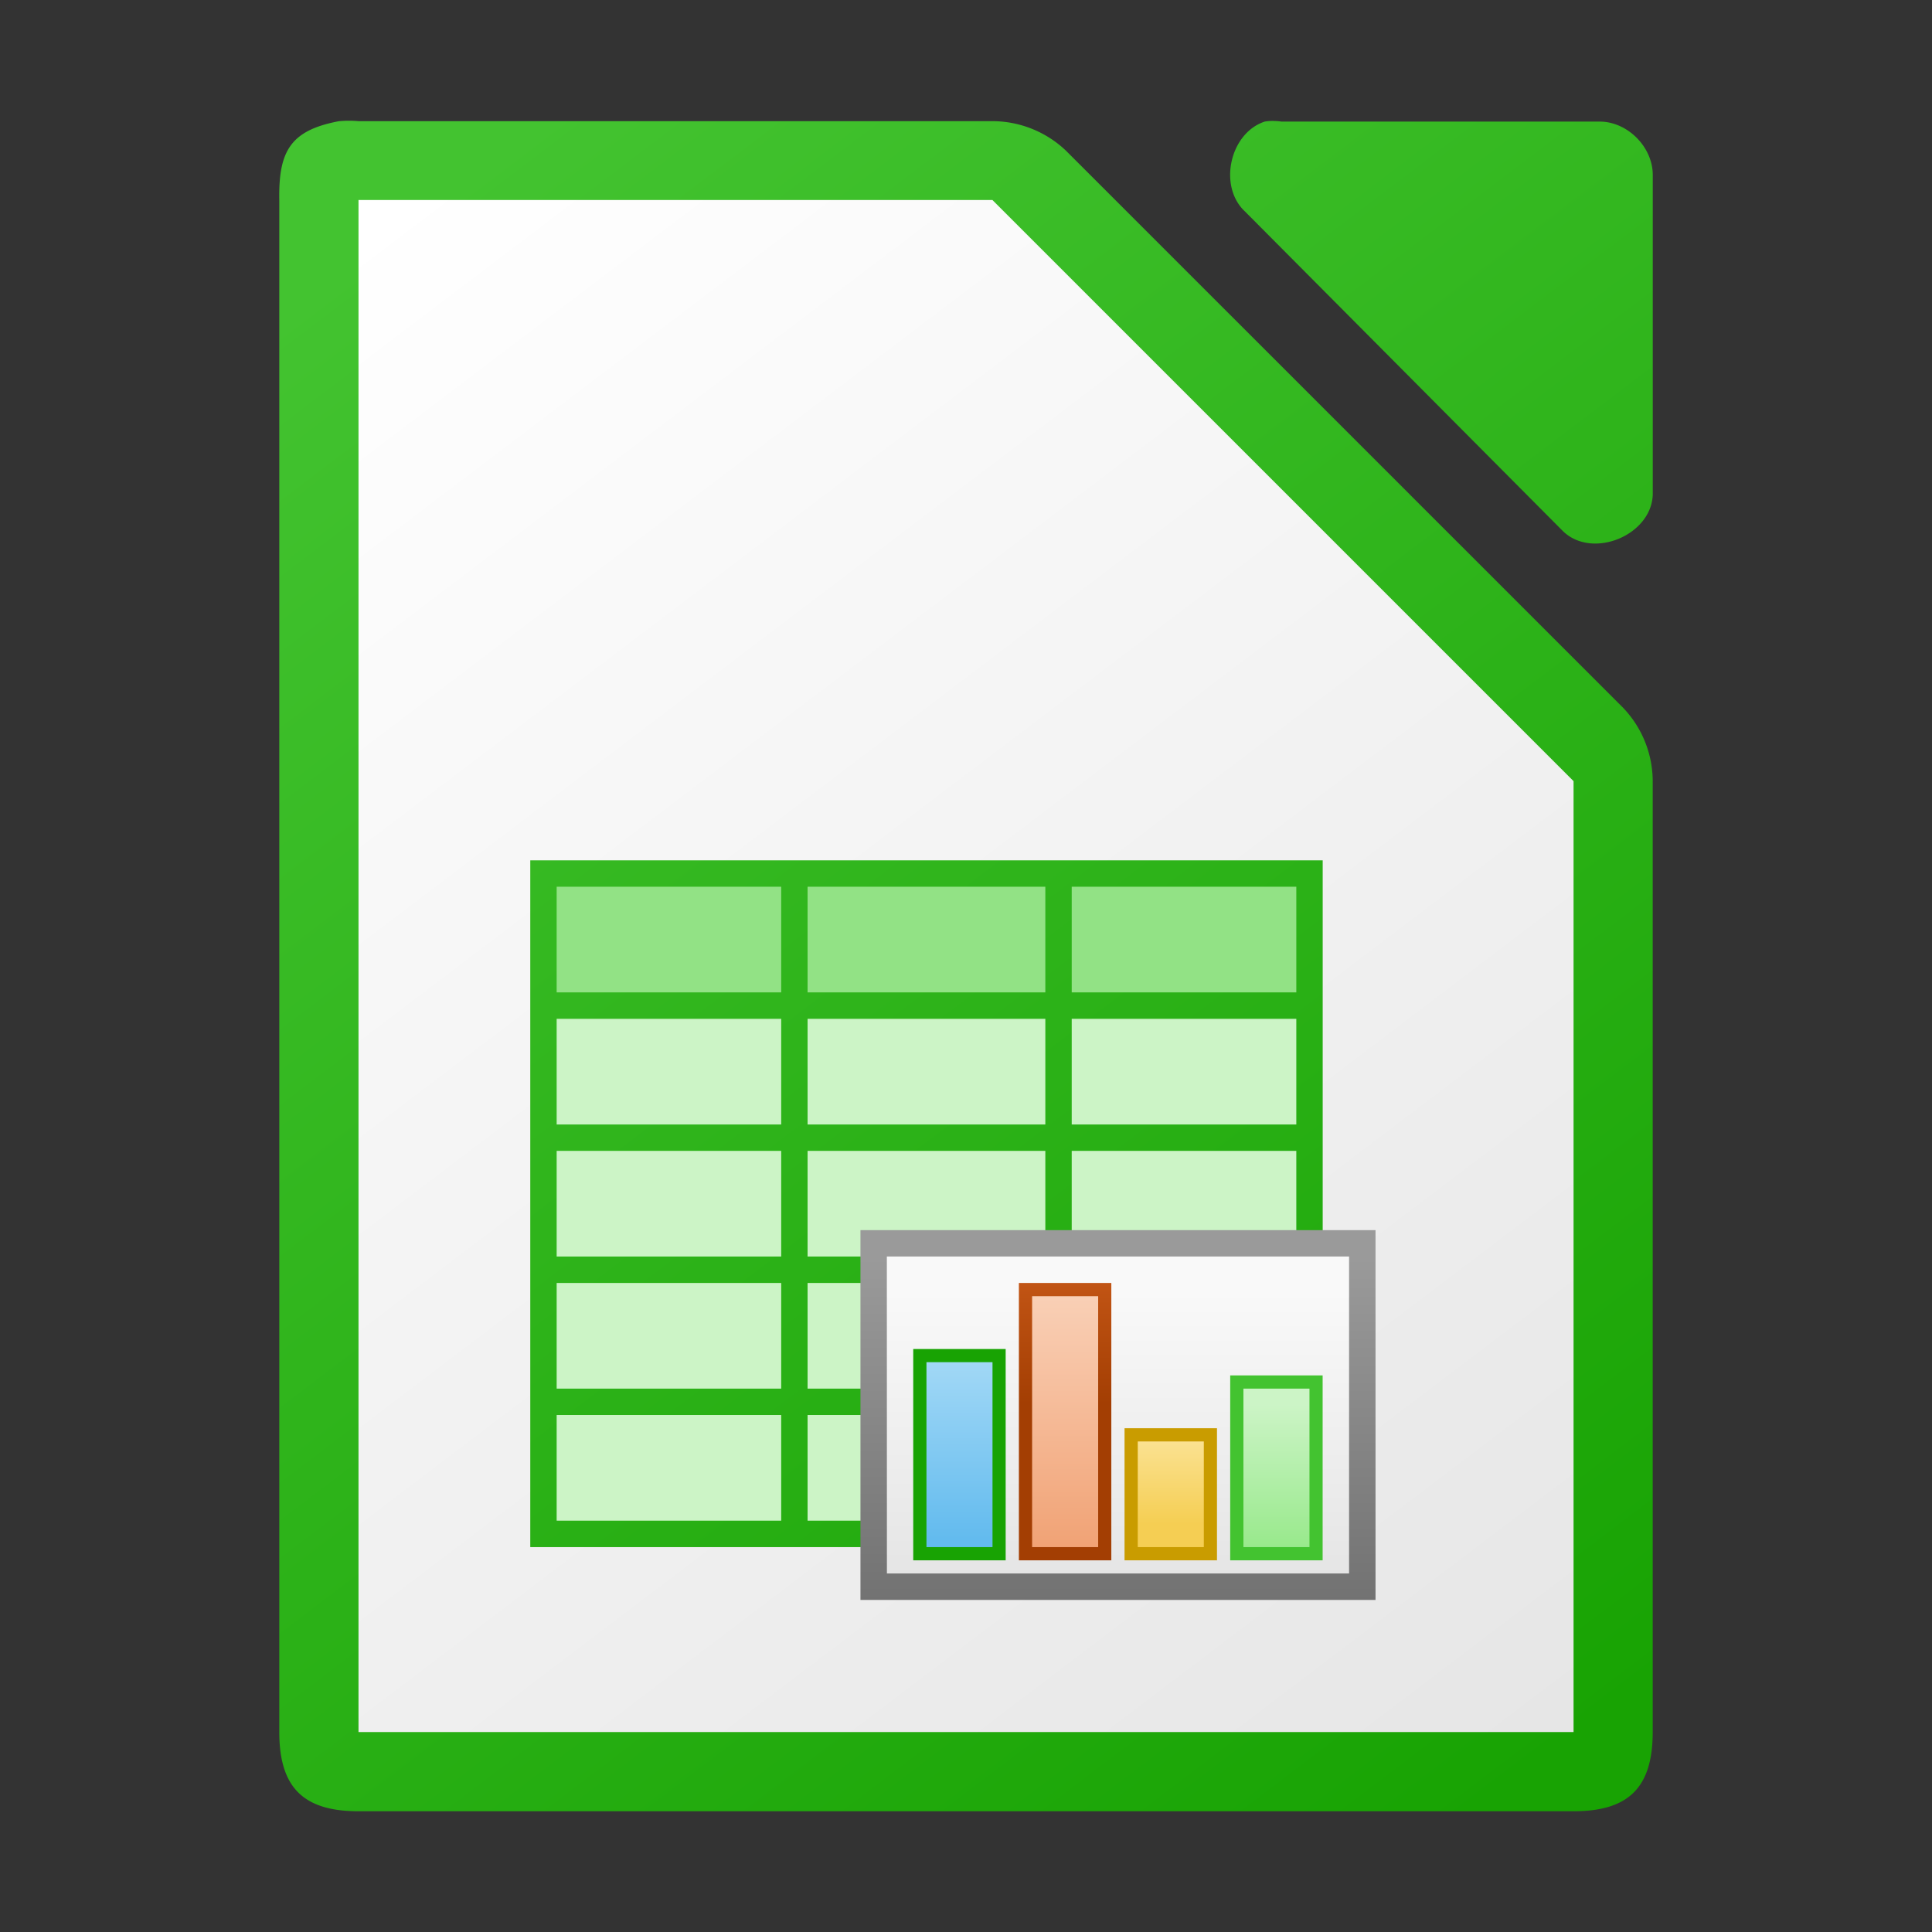 <svg xmlns="http://www.w3.org/2000/svg" xmlns:xlink="http://www.w3.org/1999/xlink" viewBox="0 0 32 32"><rect x="0" y="0" width="32" height="32" fill="#333333" stroke="none"/><title>file_type_libreoffice_calc</title><linearGradient id="a"><stop offset="0" stop-color="#18a303"/><stop offset="1" stop-color="#43c330"/></linearGradient><linearGradient xlink:href="#a" id="d" x1="546" x2="458" y1="122" y2="6" gradientTransform="translate(-93.811 2.438) scale(.219)" gradientUnits="userSpaceOnUse"/><linearGradient id="e" x1="508.06" x2="508.06" y1="110" y2="83.998" gradientTransform="translate(-93.811 2.438) scale(.219)" gradientUnits="userSpaceOnUse"><stop offset="0" stop-color="#727272"/><stop offset="1" stop-color="#9a9a9a"/></linearGradient><linearGradient id="f" x1="829.36" x2="829.36" y1="-1064.8" y2="-1082.3" gradientTransform="matrix(.208 0 0 .284 -156.9 328.75)" gradientUnits="userSpaceOnUse"><stop offset="0" stop-color="#e4e4e4"/><stop offset="1" stop-color="#f9f9f9"/></linearGradient><linearGradient id="g" x1="525.64" x2="525.64" y1="-1078.6" y2="-1068.8" gradientTransform="matrix(.156 0 0 -.34 -66.452 -341.24)" gradientUnits="userSpaceOnUse"><stop offset="0" stop-color="#63bbee"/><stop offset="1" stop-color="#aadcf7"/></linearGradient><linearGradient id="h" x1="512.66" x2="512.66" y1="95.03" y2="85.999" gradientTransform="translate(-93.811 2.438) scale(.219)" gradientUnits="userSpaceOnUse"><stop offset="0" stop-color="#a33e03"/><stop offset="1" stop-color="#c15414"/></linearGradient><linearGradient id="i" x1="525.64" x2="525.64" y1="-1078.6" y2="-1068.8" gradientTransform="matrix(.156 0 0 -.462 -64.702 -472.27)" gradientUnits="userSpaceOnUse"><stop offset="0" stop-color="#f09e6f"/><stop offset="1" stop-color="#f9cfb5"/></linearGradient><linearGradient id="j" x1="525.64" x2="525.64" y1="-1078.6" y2="-1068.8" gradientTransform="matrix(.156 0 0 -.194 -62.952 -184.01)" gradientUnits="userSpaceOnUse"><stop offset="0" stop-color="#f5ce53"/><stop offset="1" stop-color="#fde9a9"/></linearGradient><linearGradient id="k" x1="525.64" x2="525.64" y1="-1078.6" y2="-1068.8" gradientTransform="matrix(.156 0 0 -.292 -61.202 -288.83)" gradientUnits="userSpaceOnUse"><stop offset="0" stop-color="#8ee780"/><stop offset="1" stop-color="#ccf4c6"/></linearGradient><linearGradient id="c" x1="108" x2="20.001" y1="122" y2="6" gradientTransform="translate(2 2) scale(.219)" gradientUnits="userSpaceOnUse"><stop offset="0" stop-color="#e6e6e6"/><stop offset="1" stop-color="#fff"/></linearGradient><linearGradient xlink:href="#a" id="b" x1="122.75" x2="111.75" y1="991.62" y2="977.12" gradientTransform="matrix(1.75 0 0 1.75 -189.18 -1706.1)" gradientUnits="userSpaceOnUse"/><g stroke-width=".219"><path fill="url(#b)" d="M5.774 2c-.055 0-.11.003-.164.008-.802.153-.999.496-.984 1.312v25.368c0 .916.396 1.312 1.312 1.312h20.124c.916 0 1.312-.396 1.312-1.312v-15.71a1.77 1.77 0 0 0-.492-1.257L17.66 2.5a1.772 1.772 0 0 0-1.258-.493H5.938A1.696 1.696 0 0 0 5.774 2zm15.314.003a.902.902 0 0 0-.137.01c-.582.187-.778 1.074-.33 1.49l5.271 5.299c.487.464 1.457.067 1.483-.607V2.897c0-.463-.419-.883-.879-.883h-5.27a.905.905 0 0 0-.138-.01z"/><path fill="url(#c)" d="M5.938 3.313v25.375h20.125v-15.75l-9.625-9.625z"/><path fill="url(#d)" d="M8.783 14.25v11.375h13.125V14.25H9.22z"/></g><path fill="#92e285" d="M9.22 14.687h3.719v1.75H9.22zm4.156 0h3.938v1.75h-3.938zm4.375 0h3.72v1.75h-3.72z"/><path fill="#ccf4c6" d="M9.22 16.875h3.719v1.75H9.22zm8.531 0h3.72v1.75h-3.72zm-4.375 2.187h3.938v1.75h-3.938zm4.375 0h3.72v1.75h-3.72zm-8.531 0h3.719v1.75H9.22zm4.156 2.188h3.938V23h-3.938zm-4.156 0h3.719V23H9.22zm4.156 2.187h3.938v1.75h-3.938zm-4.156 0h3.719v1.75H9.22z"/><g stroke-width=".219"><path fill="url(#e)" d="M14.252 20.375h8.531V26.5h-8.531z"/><path fill="url(#f)" d="M14.689 20.812h7.656v5.25H14.69z"/><path fill="#18a303" d="M15.126 22.344h1.531v3.5h-1.531z"/><path fill="url(#g)" d="M15.345 25.625h1.094v-3.063h-1.094z"/><path fill="url(#h)" d="M16.876 21.25h1.531v4.594h-1.531z"/><path fill="url(#i)" d="M17.095 25.625h1.094v-4.156h-1.094z"/><path fill="#c99c00" d="M18.626 23.656h1.531v2.188h-1.531z"/><path fill="url(#j)" d="M18.845 25.625h1.094v-1.75h-1.094z"/><path fill="#43c330" d="M20.376 22.781h1.531v3.063h-1.531z"/><path fill="url(#k)" d="M20.595 25.625h1.094V23h-1.094z"/><path fill="#ccf4c6" d="M13.376 16.875h3.938v1.75h-3.938z"/></g></svg>